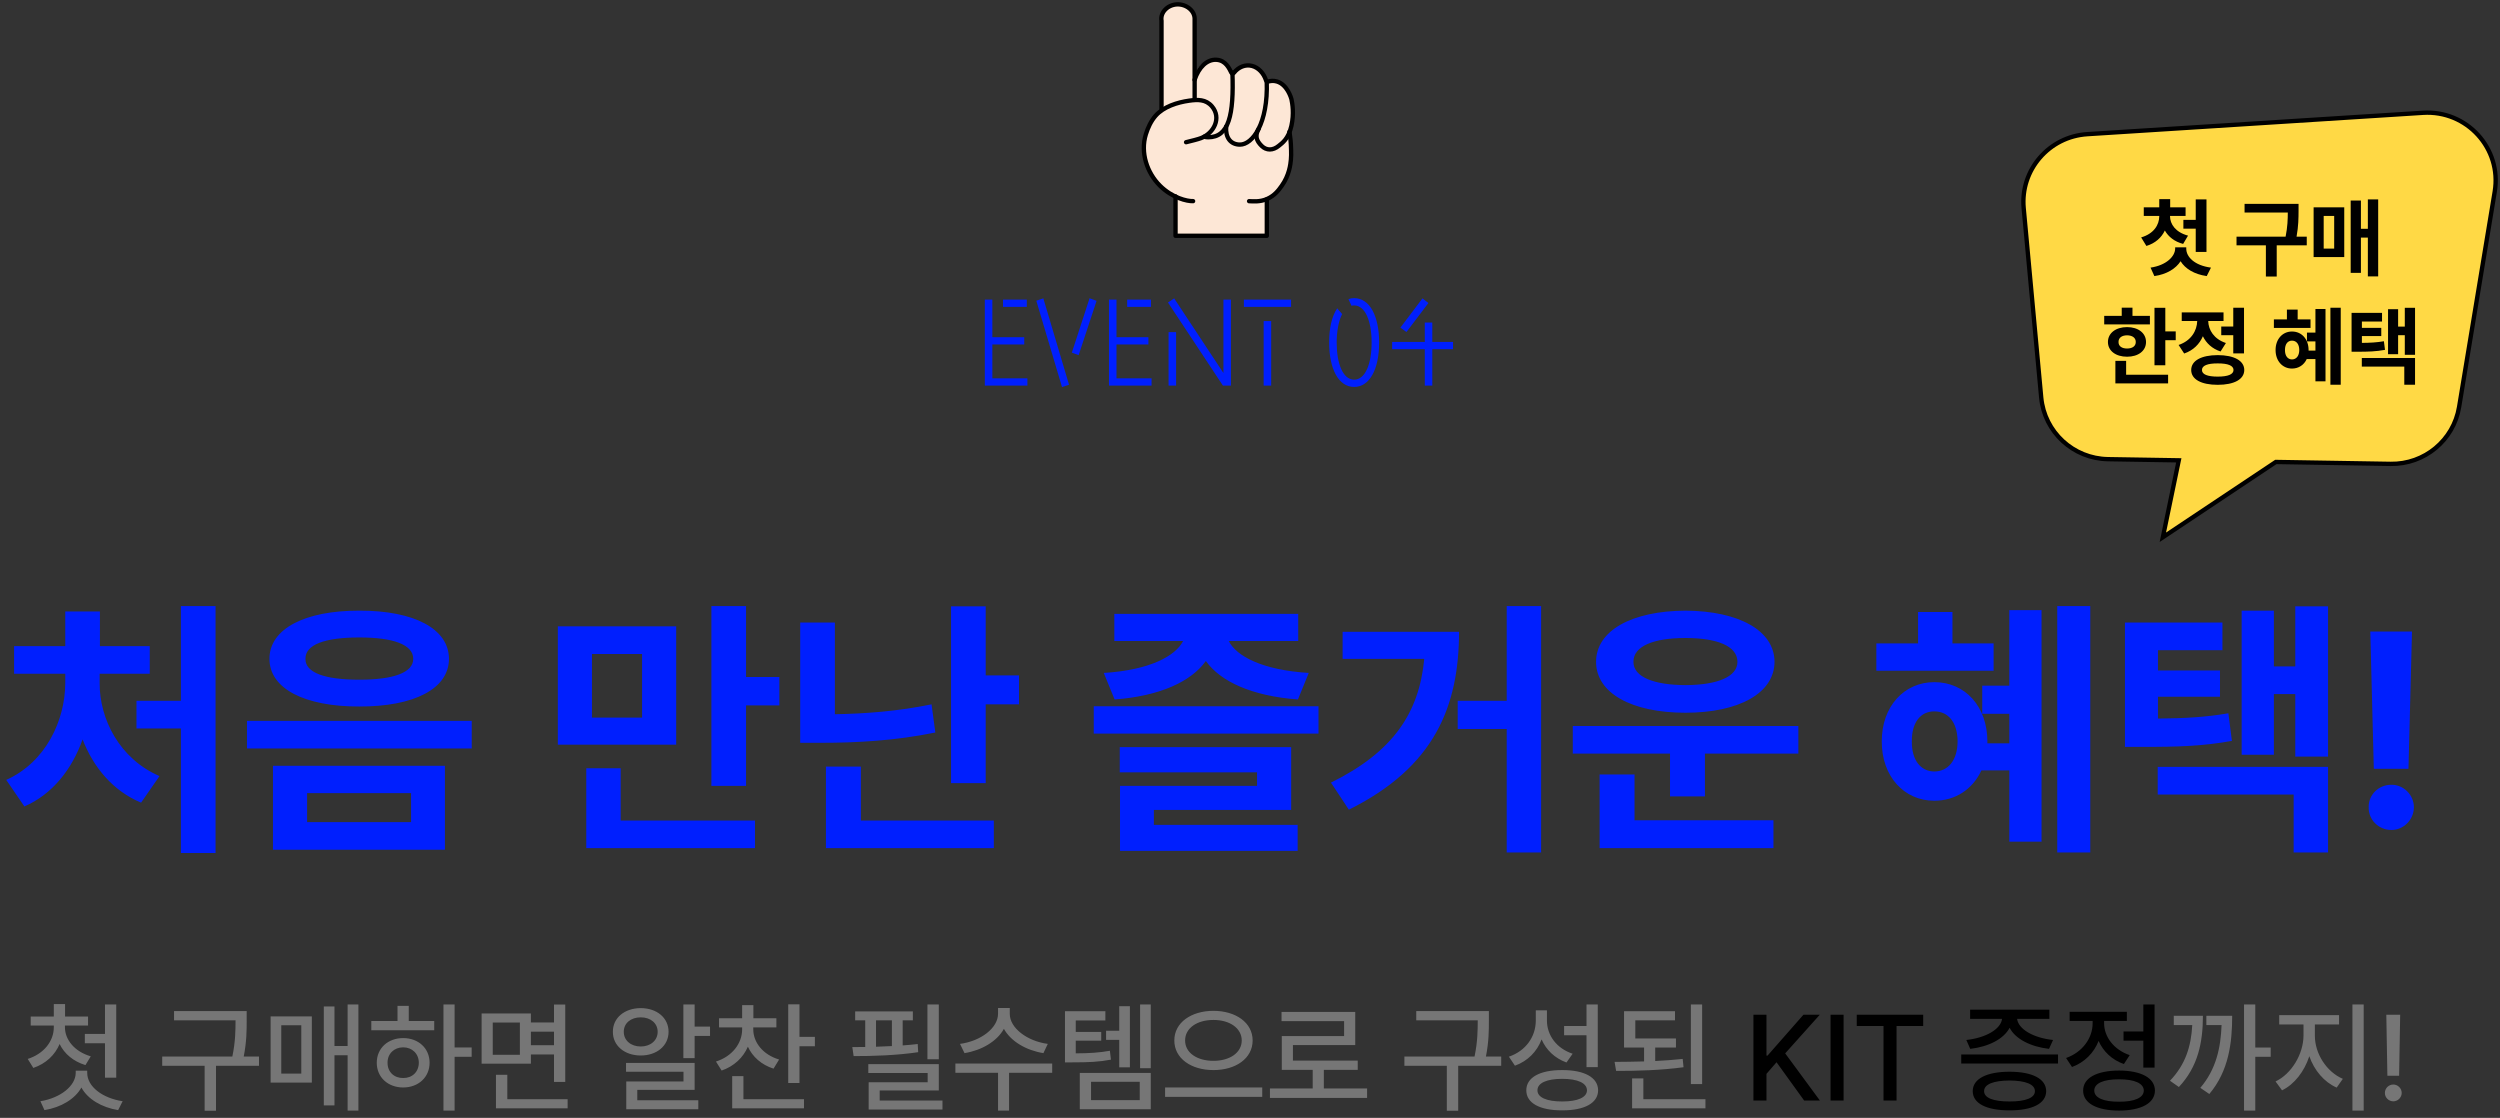 <svg width="577" height="258" viewBox="0 0 577 258" fill="none" xmlns="http://www.w3.org/2000/svg">
<rect x="0" y="0" width="577" height="258" fill="#333333" stroke="none"/>
<path d="M229.032 87.32H237.124V89H227.296V69.148H229.032V77.828H236.396V79.508H229.032V87.32ZM236.984 69.148V70.828H231.496V69.148H236.984ZM248.949 81.972L247.381 81.384L251.469 68.84L253.093 69.428L248.949 81.972ZM245.113 89.336L239.177 69.4L240.801 68.868L246.737 88.804L245.113 89.336ZM257.688 87.32H265.78V89H255.952V69.148H257.688V77.828H265.052V79.508H257.688V87.32ZM265.64 69.148V70.828H260.152V69.148H265.64ZM282.365 69.148H284.101V89H282.253L269.569 69.82L270.997 68.868L282.365 86.088V69.148ZM269.709 89V76.652H271.445V89H269.709ZM287.087 70.828V69.148H297.979V70.828H287.087ZM291.651 89V74.104H293.387V89H291.651ZM312.538 89.308C308.954 89.308 306.77 85.192 306.77 79.06C306.77 75.756 307.358 73.068 308.618 71.164L309.766 72.48C308.898 74.16 308.506 76.708 308.506 79.06C308.506 83.96 309.962 87.628 312.538 87.628C315.114 87.628 316.57 83.96 316.57 79.06C316.57 74.16 315.114 70.492 312.538 70.492C312.286 70.492 312.006 70.548 311.922 70.576L311.222 69.036C311.614 68.896 312.006 68.812 312.538 68.812C316.122 68.812 318.306 72.928 318.306 79.06C318.306 85.192 316.122 89.308 312.538 89.308ZM329.68 69.932L324.612 76.624L323.212 75.616L328.308 68.868L329.68 69.932ZM335.364 78.92V80.6H330.576V89H328.84V80.6H321.308V78.92H328.84V74.44H330.576V78.92H335.364Z" fill="#001FFE"/>
<path d="M49.75 139.875V196.875H41.75V168.125H31.5V161.75H41.75V139.875H49.75ZM1.438 180C10.594 175.906 15.031 166.219 15.062 157.688V155.5H3.25V149.125H15.062V141.125H23.062V149.125H34.562V155.5H23V157.688C22.969 165.906 27.531 175.094 36.812 179.125L32.562 185.25C26.094 182.562 21.562 177.125 19.062 170.656C16.625 177.531 12.125 183.312 5.625 186.125L1.438 180ZM82.938 140.938C95.594 140.906 103.594 145.125 103.625 152.062C103.594 158.969 95.594 163.094 82.938 163.062C70.344 163.094 62.188 158.969 62.188 152.062C62.188 145.125 70.344 140.906 82.938 140.938ZM57 172.75V166.375H108.875V172.75H57ZM63 196.125V176.75H102.688V196.125H63ZM70.5 152.062C70.438 155.25 74.969 156.875 82.938 156.875C90.781 156.875 95.375 155.25 95.375 152.062C95.375 148.781 90.781 147.125 82.938 147.125C74.969 147.125 70.438 148.781 70.5 152.062ZM70.875 189.75H94.875V183.062H70.875V189.75ZM156.062 144.562V171.875H128.75V144.562H156.062ZM135.312 195.75V177.312H143.25V189.375H174.25V195.75H135.312ZM136.625 165.625H148.188V150.938H136.625V165.625ZM164.188 181.375V139.875H172.188V156.25H179.875V162.812H172.188V181.375H164.188ZM192.688 143.688V164.844C199.625 164.719 207.094 164.188 215 162.562L215.875 169.062C206.594 170.969 197.719 171.438 189.562 171.438H184.688V143.688H192.688ZM190.625 195.75V176.938H198.688V189.375H229.375V195.75H190.625ZM219.5 180.75V139.938H227.5V155.875H235.188V162.562H227.5V180.75H219.5ZM304.312 163V169.312H252.438V163H304.312ZM254.75 155.312C265.375 154.656 271.312 151.406 273.062 147.938H257.188V141.688H299.625V147.938H283.594C285.344 151.438 291.344 154.656 302.062 155.312L299.562 161.438C289.031 160.656 281.719 157.344 278.312 152.562C274.906 157.312 267.688 160.656 257.25 161.438L254.75 155.312ZM258.438 178.25V172.438H298V186.938H266.312V190.375H299.5V196.375H258.5V181.375H290.125V178.25H258.438ZM355.688 139.875V196.75H347.75V168.25H336.438V161.75H347.75V139.875H355.688ZM307.188 180.625C321.562 173.531 327.531 164.531 328.719 152.062H309.875V145.812H336.75C336.719 162.969 331.156 177.031 311.312 186.875L307.188 180.625ZM415.062 167.562V173.938H393.5V183.812H385.438V173.938H363V167.562H415.062ZM368.375 152.75C368.375 145.531 376.625 141 389 140.938C401.312 141 409.531 145.531 409.562 152.75C409.531 160 401.312 164.5 389 164.5C376.625 164.5 368.375 160 368.375 152.75ZM369.188 195.75V178.75H377.25V189.312H409.312V195.75H369.188ZM377 152.75C376.969 156.219 381.656 158.094 389 158.125C396.344 158.094 401 156.219 401 152.75C401 149.125 396.344 147.25 389 147.25C381.656 147.25 376.969 149.125 377 152.75ZM482.438 139.875V196.75H474.812V139.875H482.438ZM433.062 154.812V148.5H442.688V141.25H450.625V148.5H460.125V154.812H433.062ZM434.312 171.125C434.281 163.062 439.469 157.438 446.438 157.438C453.562 157.438 458.688 163.062 458.688 171.125V171.562H463.75V164.75H457.5V158.25H463.75V140.812H471.188V194.25H463.75V177.812H457.312C455.312 182.125 451.344 184.812 446.438 184.812C439.469 184.812 434.281 179.188 434.312 171.125ZM441.25 171.125C441.219 175.5 443.312 178.031 446.438 178.062C449.625 178.031 451.781 175.5 451.812 171.125C451.781 166.656 449.625 164.188 446.438 164.188C443.312 164.188 441.219 166.656 441.25 171.125ZM512.938 143.688V150.062H498.062V154.75H512.375V160.812H498.062V165.844C504.375 165.781 509.031 165.531 514.312 164.625L515.125 171C508.469 172.188 502.906 172.406 494.312 172.375H490.438V143.688H512.938ZM498 183.375V177H537.312V196.75H529.375V183.375H498ZM517.375 174.188V140.938H524.812V153.812H529.75V139.938H537.312V174.625H529.75V160.188H524.812V174.188H517.375ZM556.688 145.75L555.875 177.438H547.875L547.062 145.75H556.688ZM546.688 186.312C546.625 183.438 549 181.094 551.938 181.125C554.719 181.094 557.125 183.438 557.125 186.312C557.125 189.219 554.719 191.562 551.938 191.562C549 191.562 546.625 189.219 546.688 186.312Z" fill="#001FFE"/>
<path d="M14.988 237.102C14.988 239.959 17.203 242.707 20.949 243.801L19.719 245.824C16.93 244.977 14.852 243.213 13.758 240.957C12.691 243.5 10.586 245.496 7.688 246.48L6.402 244.402C10.148 243.213 12.418 240.273 12.418 237.102V236.691H7.086V234.613H12.418V231.742H15.016V234.613H20.32V236.691H14.988V237.102ZM9.328 254.164C13.881 253.426 17.463 250.678 17.477 247.602V247.109H20.129V247.602C20.115 250.773 23.629 253.453 28.305 254.164L27.266 256.215C23.438 255.586 20.252 253.686 18.789 251.006C17.299 253.658 14.1 255.586 10.258 256.215L9.328 254.164ZM19.582 240.793V238.633H24.23V231.824H26.828V248.723H24.23V240.793H19.582ZM56.934 233.355V235.516C56.934 237.84 56.934 240.369 56.25 243.855H59.777V245.988H49.852V256.352H47.227V245.988H37.438V243.855H53.625C54.35 240.355 54.35 237.799 54.363 235.516V235.488H40.172V233.355H56.934ZM82.719 231.824V256.324H80.231V243.555H77.195V255.121H74.734V232.289H77.195V241.422H80.231V231.824H82.719ZM62.457 249.871V234.586H71.973V249.871H62.457ZM64.918 247.793H69.539V236.637H64.918V247.793ZM104.922 231.824V241.75H108.859V243.91H104.922V256.324H102.352V231.824H104.922ZM85.699 237.785V235.652H91.742V232.152H94.34V235.652H100.219V237.785H85.699ZM86.957 245.277C86.957 241.941 89.527 239.59 93.055 239.59C96.568 239.59 99.139 241.941 99.152 245.277C99.139 248.641 96.568 250.979 93.055 250.992C89.527 250.979 86.957 248.641 86.957 245.277ZM89.445 245.277C89.432 247.41 90.963 248.832 93.055 248.805C95.133 248.832 96.65 247.41 96.664 245.277C96.65 243.186 95.133 241.736 93.055 241.723C90.963 241.736 89.432 243.186 89.445 245.277ZM122.531 233.902V235.98H127.863V231.852H130.461V249.707H127.863V243.363H122.531V245.496H111.156V233.902H122.531ZM113.727 243.445H119.988V236.008H113.727V243.445ZM114.465 255.805V248.066H117.09V253.699H131.008V255.805H114.465ZM122.531 241.23H127.863V238.113H122.531V241.23ZM160.32 231.824V236.938H163.875V239.098H160.32V244.211H157.723V231.824H160.32ZM141.453 238.141C141.426 234.9 144.174 232.686 147.879 232.672C151.598 232.686 154.305 234.9 154.305 238.141C154.305 241.354 151.598 243.609 147.879 243.609C144.174 243.609 141.426 241.354 141.453 238.141ZM143.969 238.141C143.955 240.137 145.623 241.531 147.879 241.531C150.135 241.531 151.789 240.137 151.789 238.141C151.789 236.145 150.135 234.791 147.879 234.805C145.623 234.791 143.955 236.145 143.969 238.141ZM144.488 247.355V245.332H160.32V251.539H147.086V253.945H161.168V256.023H144.543V249.598H157.75V247.355H144.488ZM173.855 237.566C173.855 240.574 176.07 243.418 179.816 244.539L178.531 246.645C175.742 245.756 173.678 243.91 172.611 241.572C171.531 244.102 169.412 246.098 166.555 247.082L165.242 245.004C168.988 243.814 171.285 240.82 171.285 237.566V237.129H165.953V235.023H171.285V231.988H173.883V235.023H179.188V237.129H173.855V237.566ZM168.988 255.805V248.367H171.586V253.699H185.559V255.805H168.988ZM181.922 249.953V231.797H184.52V239.316H188.074V241.477H184.52V249.953H181.922ZM216.676 231.824V244.484H214.051V231.824H216.676ZM196.715 241.668C197.645 241.668 198.656 241.654 199.695 241.641V235.488H197.371V233.438H210.688V235.488H208.336V241.285C209.525 241.203 210.701 241.094 211.809 240.957L211.918 242.844C207.023 243.582 201.322 243.76 197.016 243.746L196.715 241.668ZM200.406 247.656V245.605H216.676V251.676H203.031V254H217.523V256.078H200.488V249.789H214.105V247.656H200.406ZM202.184 241.586C203.387 241.545 204.617 241.504 205.848 241.436V235.488H202.184V241.586ZM233.055 233.984C233.041 237.238 237.02 240.287 241.832 240.93L240.82 243.062C236.814 242.42 233.301 240.342 231.701 237.457C230.102 240.342 226.588 242.42 222.609 243.062L221.57 240.93C226.369 240.287 230.334 237.279 230.348 233.984V232.645H233.055V233.984ZM220.504 247.602V245.469H242.844V247.602H232.891V256.324H230.348V247.602H220.504ZM255.121 233.383V235.516H248.285V238.168H254.164V240.191H248.285V243.117C251.525 243.09 253.645 242.967 256.16 242.516L256.406 244.566C253.59 245.1 251.252 245.195 247.383 245.195H245.797V233.383H255.121ZM249.215 256.023V247.629H265.594V256.023H249.215ZM251.812 253.918H263.051V249.68H251.812V253.918ZM255.285 240V237.895H258.32V232.234H260.781V246.344H258.32V240H255.285ZM263.133 246.535V231.824H265.594V246.535H263.133ZM280.059 233.301C285.199 233.301 289.109 236.021 289.109 240.137C289.109 244.279 285.199 246.986 280.059 246.973C274.932 246.986 271.021 244.279 271.035 240.137C271.021 236.021 274.932 233.301 280.059 233.301ZM268.902 253.152V250.992H291.324V253.152H268.902ZM273.523 240.137C273.51 242.994 276.299 244.84 280.059 244.84C283.805 244.84 286.58 242.994 286.594 240.137C286.58 237.293 283.805 235.393 280.059 235.406C276.299 235.393 273.51 237.293 273.523 240.137ZM315.523 251.211V253.398H293.102V251.211H302.973V246.918H295.836V239.125H310.219V235.68H295.781V233.547H312.789V241.203H298.406V244.785H313.363V246.918H305.543V251.211H315.523ZM343.633 233.355V235.516C343.633 237.84 343.633 240.369 342.949 243.855H346.477V245.988H336.551V256.352H333.926V245.988H324.137V243.855H340.324C341.049 240.355 341.049 237.799 341.062 235.516V235.488H326.871V233.355H343.633ZM357.031 235.488C357.018 238.92 359.246 241.982 362.965 243.199L361.543 245.223C358.85 244.238 356.867 242.352 355.801 239.891C354.748 242.693 352.615 244.895 349.648 245.961L348.254 243.883C352.164 242.543 354.434 239.275 354.461 235.598V233.191H357.031V235.488ZM352.273 251.648C352.26 248.682 355.404 246.959 360.559 246.973C365.686 246.959 368.83 248.682 368.844 251.648C368.83 254.602 365.686 256.283 360.559 256.27C355.404 256.283 352.26 254.602 352.273 251.648ZM354.844 251.648C354.83 253.275 356.963 254.232 360.559 254.219C364.127 254.232 366.26 253.275 366.273 251.648C366.26 249.967 364.127 248.996 360.559 248.996C356.963 248.996 354.83 249.967 354.844 251.648ZM360.996 238.934V236.801H366.164V231.824H368.762V246.289H366.164V238.934H360.996ZM386.809 239.672V241.777H382.023V244.881C384.197 244.771 386.357 244.621 388.367 244.402L388.559 246.316C383.336 247.027 377.607 247.178 373 247.164L372.645 245.086C374.736 245.072 377.061 245.045 379.453 244.977V241.777H374.832V233.383H386.59V235.488H377.43V239.672H386.809ZM376.691 255.805V248.887H379.289V253.699H393.617V255.805H376.691ZM390.254 250.199V231.824H392.852V250.199H390.254ZM520.52 231.824V241.777H524.074V243.91H520.52V256.324H517.922V231.824H520.52ZM500.832 249.434C504.414 245.701 505.713 241.49 505.973 236.582H501.707V234.449H508.434C508.42 240.574 507.326 246.152 502.883 250.883L500.832 249.434ZM507.832 251.074C511.482 246.809 512.549 241.805 512.74 236.582H509.227V234.449H515.188C515.188 240.643 514.408 247.178 509.91 252.496L507.832 251.074ZM534.273 239.043C534.26 243.145 536.953 247.383 540.727 248.996L539.305 251.02C536.42 249.748 534.123 247.041 532.988 243.773C531.854 247.273 529.557 250.254 526.699 251.648L525.195 249.598C528.887 247.861 531.621 243.268 531.648 239.043V236.445H526.043V234.285H539.852V236.445H534.273V239.043ZM542.941 256.324V231.824H545.539V256.324H542.941ZM553.961 234.203L553.715 248.285H551.008L550.762 234.203H553.961ZM550.434 252.25C550.42 251.184 551.309 250.309 552.375 250.309C553.428 250.309 554.303 251.184 554.316 252.25C554.303 253.316 553.428 254.178 552.375 254.191C551.309 254.178 550.42 253.316 550.434 252.25Z" fill="#767676"/>
<path d="M404.691 254V234.203H407.699V243.637H407.945L416.23 234.203H420.004L412.02 243.117L420.031 254H416.395L410.023 245.168L407.699 247.848V254H404.691ZM425.5 234.203V254H422.492V234.203H425.5ZM428.535 236.801V234.203H443.875V236.801H437.723V254H434.715V236.801H428.535ZM474.992 243.363V245.469H452.652V243.363H474.992ZM453.828 240.027C458.271 239.549 461.785 237.553 462.072 235.16H454.703V233.027H472.996V235.16H465.545C465.846 237.539 469.305 239.549 473.844 240.027L472.914 242.078C468.662 241.586 465.148 239.795 463.822 237.211C462.469 239.795 458.982 241.586 454.73 242.078L453.828 240.027ZM455.305 251.84C455.305 248.996 458.49 247.355 463.809 247.355C469.086 247.355 472.244 248.996 472.258 251.84C472.244 254.684 469.086 256.283 463.809 256.27C458.49 256.283 455.305 254.684 455.305 251.84ZM457.93 251.84C457.916 253.385 460.062 254.232 463.809 254.219C467.5 254.232 469.66 253.385 469.66 251.84C469.66 250.254 467.5 249.406 463.809 249.379C460.062 249.406 457.916 250.254 457.93 251.84ZM497.277 231.824V246.398H494.68V240.191H490.113V238.059H494.68V231.824H497.277ZM476.852 244.184C480.652 242.857 482.99 239.549 482.977 236.172V235.625H477.672V233.52H490.879V235.625H485.629V236.145C485.615 239.248 487.83 242.27 491.535 243.527L490.195 245.578C487.447 244.635 485.424 242.666 484.357 240.246C483.291 242.98 481.145 245.182 478.219 246.262L476.852 244.184ZM480.789 251.703C480.775 248.791 483.92 247.096 489.074 247.082C494.201 247.096 497.346 248.791 497.359 251.703C497.346 254.615 494.201 256.311 489.074 256.324C483.92 256.311 480.775 254.615 480.789 251.703ZM483.359 251.703C483.346 253.357 485.479 254.301 489.074 254.273C492.643 254.301 494.775 253.357 494.789 251.703C494.775 250.035 492.643 249.092 489.074 249.105C485.479 249.092 483.346 250.035 483.359 251.703Z" fill="black"/>
<path d="M559.237 26.033L481.748 30.966C472.894 31.529 466.254 39.25 467.067 48.037L471.113 91.748C471.85 99.71 478.498 105.843 486.536 105.976L502.864 106.244L499.188 124L525.264 106.621L551.75 107.062C559.562 107.192 566.29 101.608 567.558 93.941L575.786 44.212C577.432 34.269 569.348 25.389 559.237 26.033Z" fill="#FFD945" stroke="black"/>
<path d="M500.838 49.891C500.848 51.736 502.117 53.611 504.998 54.383L503.865 56.297C501.854 55.76 500.457 54.637 499.646 53.201C498.875 54.832 497.469 56.131 495.389 56.766L494.178 54.793C497.068 53.953 498.357 51.932 498.357 49.891V49.832H494.783V47.859H498.357V45.965H500.877V47.859H504.432V49.832H500.838V49.891ZM496.346 61.766C500.027 61.228 502.01 59.148 502.029 57.371V57.078H504.588V57.371C504.568 59.266 506.473 61.268 510.291 61.766L509.314 63.719C506.414 63.309 504.344 62.01 503.279 60.291C502.186 61.99 500.105 63.309 497.225 63.719L496.346 61.766ZM503.924 52.781V50.75H506.775V46.023H509.256V58.152H506.775V52.781H503.924ZM530.506 47.059V48.66C530.496 50.32 530.496 52.127 530.047 54.617H532.4V56.629H525.467V63.816H522.967V56.629H516.189V54.617H527.518C527.977 52.332 528.016 50.584 528.025 49.051H518.045V47.059H530.506ZM548.885 46.023V63.797H546.502V54.832H544.9V62.977H542.537V46.277H544.9V52.801H546.502V46.023H548.885ZM533.982 59.324V47.859H541.053V59.324H533.982ZM536.307 57.371H538.729V49.832H536.307V57.371ZM499.754 71.043V76.492H502.156V78.523H499.754V84.305H497.254V71.043H499.754ZM485.652 74.871V72.898H489.695V71.004H492.176V72.898H496.199V74.871H485.652ZM486.512 78.934C486.512 76.873 488.338 75.496 490.926 75.496C493.504 75.496 495.301 76.873 495.301 78.934C495.301 80.984 493.504 82.332 490.926 82.332C488.338 82.332 486.512 80.984 486.512 78.934ZM488.23 88.484V83.289H490.711V86.492H500.398V88.484H488.23ZM488.953 78.934C488.943 79.91 489.734 80.438 490.926 80.438C492.127 80.438 492.938 79.91 492.938 78.934C492.938 77.947 492.127 77.4 490.926 77.391C489.734 77.4 488.943 77.947 488.953 78.934ZM517.918 71.023V81.57H515.438V77.371H512.664V75.359H515.438V71.023H517.918ZM502.82 79.617C505.73 78.641 507.059 76.316 507.117 74.09H503.543V72.098H513.191V74.09H509.656C509.705 76.16 510.975 78.25 513.738 79.168L512.508 81.121C510.555 80.486 509.197 79.197 508.426 77.606C507.645 79.412 506.219 80.867 504.109 81.59L502.82 79.617ZM505.73 85.398C505.73 83.24 508.055 81.971 511.844 81.961C515.643 81.971 517.967 83.24 517.977 85.398C517.967 87.557 515.643 88.816 511.844 88.816C508.055 88.816 505.73 87.557 505.73 85.398ZM508.211 85.398C508.211 86.414 509.49 86.922 511.844 86.922C514.207 86.922 515.486 86.414 515.496 85.398C515.486 84.373 514.207 83.865 511.844 83.875C509.49 83.865 508.211 84.373 508.211 85.398ZM540.242 71.023V88.797H537.859V71.023H540.242ZM524.812 75.691V73.719H527.82V71.453H530.301V73.719H533.27V75.691H524.812ZM525.203 80.789C525.193 78.269 526.814 76.512 528.992 76.512C531.219 76.512 532.82 78.269 532.82 80.789V80.926H534.402V78.797H532.449V76.766H534.402V71.316H536.727V88.016H534.402V82.879H532.391C531.766 84.227 530.525 85.066 528.992 85.066C526.814 85.066 525.193 83.309 525.203 80.789ZM527.371 80.789C527.361 82.156 528.016 82.947 528.992 82.957C529.988 82.947 530.662 82.156 530.672 80.789C530.662 79.393 529.988 78.621 528.992 78.621C528.016 78.621 527.361 79.393 527.371 80.789ZM549.773 72.215V74.207H545.125V75.672H549.598V77.566H545.125V79.139C547.098 79.119 548.553 79.041 550.203 78.758L550.457 80.75C548.377 81.121 546.639 81.189 543.953 81.18H542.742V72.215H549.773ZM545.105 84.617V82.625H557.391V88.797H554.91V84.617H545.105ZM551.16 81.746V71.356H553.484V75.379H555.027V71.043H557.391V81.883H555.027V77.371H553.484V81.746H551.16Z" fill="black"/>
<path d="M268.077 25.176V4.265C268.368 2.607 269.681 1.312 271.312 1.049C273.052 0.768 274.811 1.719 275.54 3.368L275.722 17.556C276.315 15.101 278.556 13.534 280.734 13.796C282.402 13.996 283.851 15.246 284.443 16.977C284.553 16.832 286.02 14.956 288.289 15.119C290.284 15.255 292.034 16.913 292.38 19.151C292.909 18.915 293.738 18.662 294.695 18.825C296.49 19.142 297.967 20.836 298.386 23.101L297.711 31.083C298.103 32.306 298.759 34.934 297.994 38.096C296.846 42.88 293.292 45.398 292.371 46.014V54.431L271.293 54.178V45.326C270.665 45.036 265.726 42.68 264.377 37.063C263.347 32.805 264.769 28.256 268.058 25.176H268.077Z" fill="#FDE7D6"/>
<path d="M271.312 45.326V54.422H292.38V46.005" stroke="black" stroke-miterlimit="10" stroke-linecap="round" stroke-linejoin="round"/>
<path d="M275.713 18.427C276.679 15.527 278.547 13.679 280.734 13.797C282.903 13.905 283.714 15.817 284.206 16.796C284.324 17.031 284.616 17.04 284.771 16.832C285.837 15.446 287.432 14.821 288.963 15.21C290.43 15.591 291.642 16.85 292.198 18.544C292.271 18.762 292.453 18.889 292.644 18.834C293.155 18.68 293.884 18.562 294.704 18.807C297.128 19.514 298.003 22.649 298.066 22.884C298.294 23.926 298.677 26.236 298.066 29.009C297.383 32.098 295.889 33.032 295.141 33.657C293.793 34.771 292.289 34.78 291.168 33.657C289.965 32.452 289.601 31.373 290.494 29.725" stroke="black" stroke-miterlimit="10" stroke-linecap="round" stroke-linejoin="round"/>
<path d="M288.289 46.431C289.018 46.431 290.695 46.694 292.454 45.915C294.221 45.136 295.133 43.858 295.816 42.898C297.575 40.443 297.839 37.906 297.939 36.855C298.012 36.094 298.003 35.469 297.985 34.662C297.958 32.896 297.775 31.428 297.611 30.404" stroke="black" stroke-miterlimit="10" stroke-linecap="round" stroke-linejoin="round"/>
<path d="M277.918 31.555C278.21 31.636 278.529 31.681 278.857 31.681C283.65 31.681 284.789 26.508 284.443 16.759" stroke="black" stroke-miterlimit="10" stroke-linecap="round" stroke-linejoin="round"/>
<path d="M283.004 29.217C282.794 31.736 284.015 33.376 286.184 33.376C289.064 33.376 292.709 28.538 292.362 18.789" stroke="black" stroke-miterlimit="10" stroke-linecap="round" stroke-linejoin="round"/>
<path d="M268.076 25.176V4.791C267.757 2.852 269.489 1.14 271.594 1.013C273.781 0.886 275.849 2.499 275.722 4.537V22.603" stroke="black" stroke-miterlimit="10" stroke-linecap="round" stroke-linejoin="round"/>
<path d="M273.745 32.823C275.185 32.47 276.497 32.144 277.18 31.881C280.16 30.766 281.992 27.224 279.714 24.542C278.319 22.902 276.433 22.956 274.456 23.237C271.758 23.618 268.569 24.605 266.719 26.707C265.653 27.922 264.942 29.453 264.468 30.984C263.138 35.278 264.778 39.926 267.694 42.834C270.555 45.688 274.009 46.477 275.367 46.422" stroke="black" stroke-miterlimit="10" stroke-linecap="round" stroke-linejoin="round"/>
</svg>
